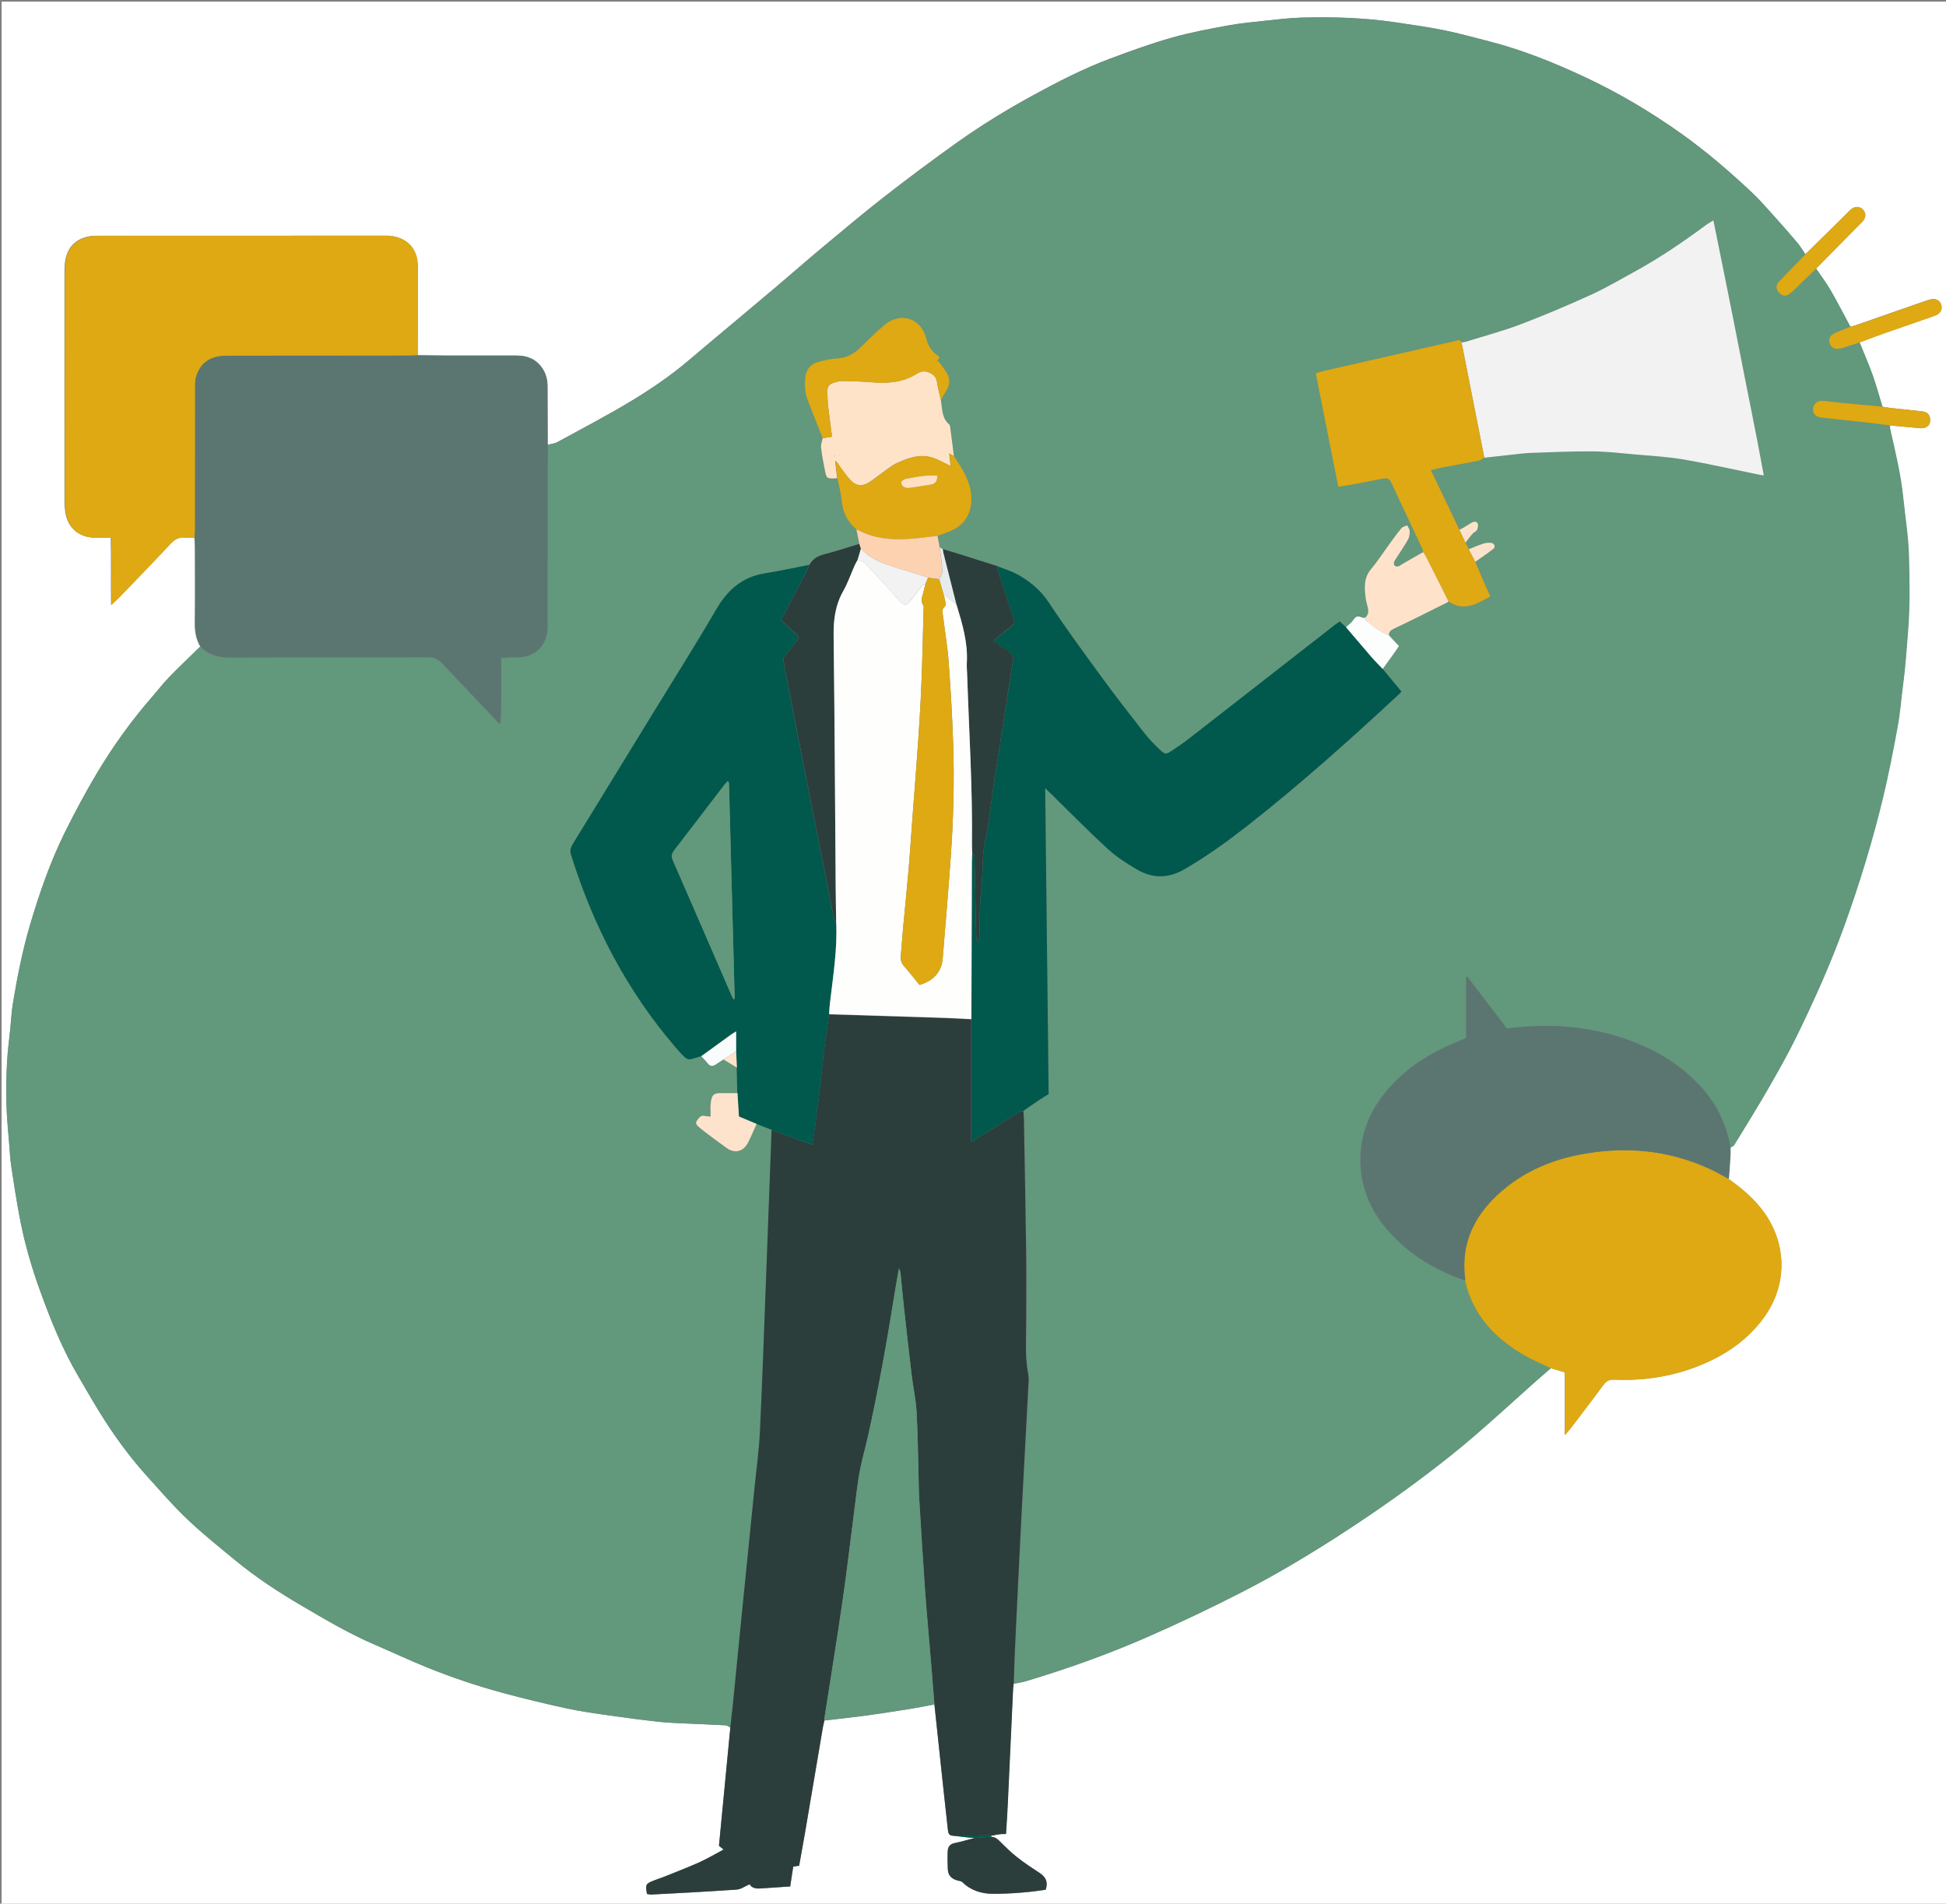 <?xml version="1.0" encoding="utf-8"?>
<!-- Generator: Adobe Illustrator 23.0.5, SVG Export Plug-In . SVG Version: 6.00 Build 0)  -->
<svg version="1.1" id="Layer_1" xmlns="http://www.w3.org/2000/svg" xmlns:xlink="http://www.w3.org/1999/xlink" x="0px" y="0px"
	 viewBox="0 0 2432 2379" style="enable-background:new 0 0 2432 2379;" xml:space="preserve">
<rect x="0" y="0" width="2432" height="2379" fill="#808080" stroke="none"/>
<style type="text/css">
	.st0{fill:#FFFFFF;}
	.st1{fill:#62987C;}
	.st2{fill:#2B3E3B;}
	.st3{fill:#00594C;}
	.st4{fill:#F2F2F2;}
	.st5{fill:#DEA912;}
	.st6{fill:#FFE3C9;}
	.st7{fill:#FEE3CA;}
	.st8{fill:#FCD2B1;}
	.st9{fill:#FDE3CB;}
	.st10{fill:#FCFDFD;}
	.st11{fill:#F8FCFD;}
	.st12{fill:#E8EBEB;}
	.st13{fill:#FEFEFD;}
	.st14{fill:#FFBF57;}
	.st15{fill:#FFE1C2;}
	.st16{fill:#5B7671;}
</style>
<g>
	<g>
		<g>
			<path class="st0" d="M2,2382C2,1588.7,2,795.3,2,2c810.7,0,1621.3,0,2432,0c0,793.3,0,1586.7,0,2380
				C1623.3,2382,812.7,2382,2,2382z M1251.3,2292.1c1.6,0,3.3,0,5.7,0c0.7-12.5,1.6-24.7,2.2-36.8c2.3-48.4,4.5-96.7,6.7-145.1
				c0-2,0.4-3.9,0.7-5.9c4.8-1,9.8-1.6,14.5-3c51.2-15.3,101.6-33.3,150.6-54.6c40.8-17.8,81.1-37,120.7-57.3
				c38.4-19.6,75.6-41.7,112-64.9c41.7-26.6,82.4-54.7,121.7-84.7c18.4-14.1,36.6-28.5,54.2-43.6c25.4-21.9,50.1-44.5,75.1-66.8
				c7.5-6.6,15-13.1,22.5-19.6c5.7,1.7,11.3,3.3,17.7,5.2c0,25.6,0,50.7,0,78.3c3.6-4.3,5.8-6.6,7.7-9.1
				c13.5-17.8,27.1-35.4,40.3-53.4c3.8-5.1,7.8-7,14.2-6.7c37,1.6,72.9-4.1,107.3-18.1c31.1-12.7,58.1-31,78.3-58.3
				c31.7-42.6,30.1-97.1-3.4-138.5c-11.4-14.2-25.2-25.5-39.9-35.9c0.7-9.4,1.5-18.9,2.1-28.3c0.2-3.6,0.1-7.2,0.1-10.8
				c1.6-1.1,3.8-1.8,4.7-3.3c14.1-22.9,28.3-45.8,41.7-69.1c12.6-21.9,25.1-43.9,36.2-66.6c21.9-44.8,42.3-90.2,59.3-137.2
				c19.1-52.9,35.5-106.5,48.7-161c7.2-29.6,12.9-59.6,18.4-89.5c3.1-16.9,4.3-34.2,6.6-51.2c3.1-23,4.6-46.1,6.4-69.2
				c2.4-30.6,1.7-61.2,1-91.7c-0.6-24.3-4.6-48.7-7.1-73c-2.9-29.1-9.7-57.4-16.3-85.8c-0.4-1.6-0.2-3.3-0.3-5
				c12.5,1.2,25.1,2.3,37.7,3.5c9.1,0.8,14.5-4.8,12.6-13.2c-1.2-5.5-5.4-7.4-10.3-7.9c-12.9-1.4-25.8-2.7-38.7-4.1
				c-3.6-0.4-7.2-1.2-10.8-1.8c-4.1-13.3-7.7-26.7-12.3-39.7c-4.9-13.7-10.8-27-16.2-40.5c10.8-4,21.7-8.1,32.6-12
				c19.4-6.8,38.8-13.4,58.2-20.2c2.2-0.7,4.4-1.5,6.4-2.6c4.6-2.7,6.5-7.3,5.2-11.8c-1.4-5.2-5.6-8.2-11.3-7.5
				c-3.2,0.4-6.4,1.5-9.5,2.6c-28.4,9.9-56.9,19.9-85.4,29.8c-2.5,0.9-5.1,1.5-7.6,2.2c-8.2-15.1-16-30.5-24.6-45.4
				c-5.4-9.4-12.1-18.2-18.2-27.2c17.8-17.9,35.5-35.9,53.2-53.9c2.1-2.1,4.4-4.1,6.2-6.5c3.4-4.6,2.9-9.8-0.8-13.6
				c-3.8-3.8-8.9-4.3-13.6-1c-2.4,1.7-4.4,4-6.5,6.1c-17.3,17-34.5,34-51.8,51c-3.4-4.9-6.3-10.1-10.1-14.6
				c-9.9-11.7-20-23.2-30.2-34.5c-8.7-9.6-17.2-19.5-26.6-28.3c-27.6-25.9-56.2-50.6-87.1-72.7c-38.6-27.6-79.1-51.7-122-71.7
				c-38.6-18-78-33.9-119.4-44.5c-19-4.8-37.8-10.1-57-14c-20.1-4-40.4-6.8-60.7-9.8c-38.6-5.7-77.4-6.8-116.3-5.8
				c-14.8,0.4-29.7,2.2-44.5,3.8c-16.1,1.7-32.3,3.2-48.2,6.1c-23.5,4.3-47,8.7-69.9,15.2c-26.1,7.5-51.8,16.7-77.3,26.3
				c-33.7,12.7-65.6,29.1-97.2,46.4c-32.1,17.6-63.3,36.7-93.1,57.9c-31.1,22.1-61.7,45-91.8,68.4c-26.4,20.6-52,42.3-77.8,63.7
				c-18.6,15.5-36.8,31.6-55.3,47.2c-20,17-40.1,33.7-60.2,50.6c-16.8,14.1-33.6,28.1-50.3,42.3c-22.5,19.2-47,35.9-72.3,51.2
				c-30.2,18.2-61.5,34.5-92.4,51.4c-3.6,1.9-8.1,2.2-12.2,3.3c-0.1-24.2-0.2-48.4-0.2-72.7c0-8.6-2-16.5-6.9-23.5
				c-7.7-11.1-18.7-15.3-31.8-15.3c-29.2,0-58.5,0.1-87.7,0c-11.9,0-23.9-0.3-35.8-0.4c0.1-37,0.2-74,0.1-111
				c-0.1-22-13.3-36.3-35.2-38.3c-2-0.2-4-0.1-6-0.1c-119.6,0-239.3,0-358.9,0.1c-4.6,0-9.4,0.3-13.8,1.5
				c-13.8,3.6-22.5,12.6-25.8,26.4c-1.2,4.9-1.6,9.9-1.6,14.9c-0.1,97-0.1,194,0,291c0,4.3,0.5,8.6,1.2,12.9
				c3.1,18.3,16.7,30,35.3,30.5c6.6,0.2,13.3,0,21.3,0c0.6,27.8,0,54.8,0.4,84.2c4.3-4.1,6.8-6.2,9-8.5c21.7-22.6,43.5-45,64.9-67.9
				c5.5-5.9,11.1-8.8,19.1-7.8c3.6,0.4,7.3,0,11,0c0.3,3.6,0.7,7.3,0.7,10.9c0,32,0.3,63.9-0.1,95.8c-0.1,10.6,1.4,20.5,6.9,29.6
				c-13,12.8-26.4,25.4-39.1,38.5c-7.4,7.6-13.8,16.1-20.8,24.1c-26.1,29.9-49.1,62-69.4,96c-14.3,24-27.5,48.7-39.9,73.7
				c-18.3,37.1-31.8,76-43.5,115.6c-9.4,31.8-15.7,64.3-21.2,97c-2.3,14.1-2.7,28.4-4.5,42.5c-3.7,28.7-4.5,57.6-3.7,86.5
				c0.5,17.2,2.4,34.3,3.7,51.5c0.6,7.9,1,15.9,2.2,23.7c3.4,22.3,6.7,44.5,11,66.6c5.9,30.7,14.6,60.7,25.3,90
				c13.2,36.5,27.8,72.6,47.6,106.3c11.1,18.9,21.9,38,33.8,56.4c15.6,23.9,32.6,46.9,51.8,68.1c16.5,18.3,32.6,37,50.4,53.9
				c19.2,18.3,40,34.9,60.5,51.8c26.2,21.6,54.6,40,83.9,57.2c29.5,17.3,59,34.7,90.6,48.2c21.7,9.3,43,19.4,64.9,28.2
				c31.1,12.6,62.9,23.3,95.3,32c26.2,7.1,52.6,13.5,79.2,19.2c18.1,3.9,36.5,6.4,54.8,9c19.9,2.9,39.9,5.5,60,7.7
				c11.9,1.3,23.9,1.6,35.8,2.2c16,0.8,31.9,1.3,47.8,2.2c2.1,0.1,4,1.8,6,2.8c-4.7,49-9.4,98.1-14.2,147.8c1.3,1.1,3,2.4,5.8,4.7
				c-10.8,5.7-20.8,11.7-31.4,16.4c-14.5,6.5-29.5,12.2-44.3,18.1c-3.7,1.5-7.6,2.6-11.3,4.1c-10.5,4.2-10.8,4.8-8.8,16.9
				c1.7,0.3,3.6,0.8,5.5,0.7c35.6-1.9,71.2-3.7,106.8-6.2c5.2-0.4,10.1-4.1,16-6.6c4,6.5,11.1,5.3,18,4.9
				c10.6-0.7,21.2-1.4,32.7-2.2c1.3-8.2,2.5-16.2,3.8-24.8c2.2-0.3,4.4-0.6,7.4-1.1c2.3-13.1,4.8-26.4,7.1-39.8
				c7.6-44.6,15.1-89.3,22.7-133.9c0.5-2.6,1.2-5.2,1.8-7.8c16.5-1.9,32.9-3.6,49.3-5.8c18.7-2.5,37.3-5.4,55.9-8.4
				c10.8-1.7,21.5-3.9,32.2-5.9c2.8,26.1,5.5,52.1,8.3,78.2c2.7,25.7,5.5,51.5,8.4,77.2c0.4,3.9,0.6,8.3,6.2,8.6
				c4.8,0.6,9.7,1.3,14.5,1.8c4.3,0.5,8.5,0.8,12.7,1.2c-8.4,2.1-16.7,4.6-25.1,6.4c-5.7,1.2-8,4.8-8.3,9.7
				c-0.3,7.6-0.2,15.3,0.1,22.9c0.2,8.2,5.3,12.4,12.8,14.2c1.9,0.4,4.1,0.7,5.3,1.9c10.9,10.6,24.1,14.6,39,14.6
				c21.9,0,43.7-1.8,65.2-5.1c3.2-9.5,0.2-15.9-7.5-20.9c-9.5-6.2-18.9-12.4-27.8-19.4c-7.6-5.9-14.5-12.7-21.3-19.5
				c-3.5-3.5-6.8-6.3-11.9-6.4c0.6-0.3,0.7-0.7,0.4-1.3C1243.1,2293.4,1247.4,2292.6,1251.3,2292.1z"/>
			<path class="st1" d="M287.7,821.7c82.3-0.3,164.6,0,246.9-0.3c7.7-0.1,13,2.3,18.2,7.8c21.3,22.9,43,45.5,64.6,68.2
				c2.3,2.5,4.3,5.2,7.6,7.3c1.7-13.8,1.3-27.2,1.4-40.5c0-13.6,0-27.2,0-42c4.1-0.2,7.6-0.5,11.1-0.6c2.7-0.1,5.3,0,8,0
				c23.8-0.2,38.7-14.8,38.8-38.7c0.2-63,0.1-126,0.1-189c0-12.7,0.1-25.3,0.2-38c4.1-1,8.6-1.3,12.2-3.3
				c31-16.8,62.3-33.2,92.4-51.4c25.2-15.3,49.7-32,72.3-51.2c16.7-14.2,33.5-28.2,50.3-42.3c20.1-16.9,40.2-33.7,60.2-50.6
				c18.5-15.7,36.7-31.7,55.3-47.2c25.7-21.5,51.4-43.1,77.8-63.7c30.1-23.4,60.7-46.3,91.8-68.4c29.8-21.2,61-40.3,93.1-57.9
				c31.6-17.3,63.5-33.7,97.2-46.4c25.5-9.6,51.1-18.8,77.3-26.3c22.9-6.5,46.5-10.9,69.9-15.2c15.9-3,32.1-4.5,48.2-6.2
				c14.8-1.6,29.6-3.4,44.5-3.8c38.9-1,77.7,0.1,116.3,5.8c20.3,3.1,40.6,5.8,60.7,9.9c19.2,3.9,38,9.2,57,14
				c41.4,10.6,80.8,26.5,119.4,44.5c42.9,20.1,83.4,44.2,122,71.7c30.9,22.1,59.5,46.8,87.1,72.7c9.4,8.8,17.9,18.7,26.6,28.3
				c10.3,11.4,20.3,22.8,30.2,34.5c3.8,4.5,6.8,9.7,10.1,14.6c-9.7,9.9-19.4,19.9-29.1,29.9c-1.9,1.9-3.8,3.7-5.3,5.9
				c-2.9,4.3-1.6,8.5,1.4,11.9s7.1,5.1,11.6,2.6c2.6-1.5,4.9-3.5,7-5.5c9.3-8.9,18.5-18,27.8-27c6.1,9.1,12.8,17.8,18.2,27.2
				c8.6,14.9,16.4,30.2,24.6,45.4c-5.8,2.3-11.7,4.5-17.5,6.9c-7.7,3.1-10.2,7.4-8.3,13.5c2.1,6.5,7.3,8.6,15.5,6.1
				c7.3-2.2,14.5-4.6,21.8-6.9c5.4,13.5,11.3,26.8,16.2,40.5c4.7,13.1,8.2,26.5,12.3,39.7c-18.2-1.7-36.4-3.4-54.6-5.1
				c-6.6-0.6-13.2-1.7-19.8-2.2c-6.5-0.5-11.4,3.6-12,9.4c-0.7,6.2,2.7,10.7,9.7,11.5c18.8,2.2,37.7,4,56.5,6.1
				c9.9,1.1,19.7,2.5,29.6,3.7c0.1,1.7-0.1,3.4,0.3,5c6.5,28.4,13.4,56.7,16.3,85.8c2.5,24.3,6.5,48.6,7.1,73
				c0.8,30.5,1.4,61.1-1,91.7c-1.9,23.1-3.3,46.2-6.4,69.2c-2.3,17.1-3.5,34.3-6.6,51.2c-5.5,30-11.3,59.9-18.4,89.5
				c-13.2,54.6-29.6,108.2-48.7,161c-17,47-37.4,92.4-59.3,137.2c-11.1,22.7-23.6,44.7-36.2,66.6c-13.4,23.3-27.7,46.1-41.7,69.1
				c-0.9,1.5-3.1,2.2-4.7,3.3c-5-27.8-16.2-52.6-35.1-73.8c-16.1-18.1-34.8-32.8-56.1-44.4c-33.5-18.3-69.4-28.2-107.2-32.3
				c-27-2.8-53.8-1.9-81.1,1.7c-16.4-21.5-32.8-43.1-49.3-64.6c-0.6,0.2-1.1,0.4-1.7,0.6c0,25.1,0,50.2,0,75.8
				c-8.7,3.7-16.9,7.1-25,10.8c-30.3,14-56.9,32.9-77.8,59.4c-39.9,50.5-39.3,116.7,1.7,166.4c26.2,31.7,59.8,52.4,98.2,66
				c0.6,0.2,1.3,0.1,2,0.2c9.9,43.5,37.7,72.7,75.2,94c10.3,5.9,21.4,10.4,32.1,15.6c-7.5,6.5-15.1,13-22.5,19.6
				c-25,22.3-49.7,45-75.1,66.8c-17.5,15.1-35.8,29.5-54.2,43.6c-39.3,30-80,58.1-121.7,84.7c-36.4,23.2-73.6,45.2-112,64.9
				c-39.6,20.3-79.9,39.5-120.7,57.3c-49,21.4-99.3,39.3-150.6,54.6c-4.7,1.4-9.7,2-14.5,3c0.5-13.7,0.7-27.3,1.4-40.9
				c2.6-54.8,5.2-109.7,8-164.5c2.8-55.8,6-111.7,8.9-167.5c0.2-4.6,0.7-9.4-0.2-13.9c-4.4-22.5-2.4-45.1-2.5-67.7
				c-0.1-28.2,0.3-56.5-0.1-84.8c-0.7-55.2-1.8-110.5-2.8-165.7c-0.1-3.6-0.5-7.2-0.7-10.9c6.5-4.5,13-9.1,19.6-13.5
				c3.6-2.4,7.3-4.6,11.8-7.4c-1.4-126.5-2.8-253.3-4.3-382.2c4,3.8,6.5,6.2,9,8.6c23.1,22.6,45.7,45.7,69.5,67.5
				c10.7,9.8,23.2,17.8,35.8,25.2c19.5,11.5,39.4,11.7,59.6,0c27.7-16,53.6-34.7,78.8-54.4c65.9-51.5,128.2-107.3,189.5-164.2
				c1-0.9,1.8-2,3.1-3.4c-7.9-9.5-15.6-18.9-23.4-28.3c4.4-6.1,8.9-12.2,13.3-18.4c2.4-3.5,4.8-7,7-10.2c-4.7-5-8.6-9.2-12.6-13.4
				c-0.2-4.6,2.2-6.5,6.4-8.5c22.6-10.8,45-22.1,67.4-33.2c0.3-0.1,0.4-0.5,0.6-0.8c18.8,13.5,34.9,3.6,52.3-6c-2.7-6.2-5.4-12-8-18
				c-3.7-8.4-7.3-16.9-10.9-25.4c7.6-5.4,15.5-10.6,22.9-16.4c2.8-2.2,0.9-6.9-3-7.3c-3.4-0.4-7.2,0.1-10.5,1.2
				c-5.9,1.9-11.6,4.5-17.4,6.8c-1.4-2.8-2.8-5.5-4.2-8.3c3-3.8,5.8-7.7,9-11.3c1.4-1.7,4.3-2.5,5.2-4.3c1.2-2.4,2-5.8,1.1-8
				c-1.3-3.3-4.7-3-7.6-1.3c-3.1,1.8-6.1,3.8-9.2,5.6c-2,1.1-4,2.1-6,3.1c-11.7-24.4-23.4-48.9-35.6-74.4c5.7-1.4,10-2.6,14.4-3.4
				c14.9-2.9,29.9-5.4,44.8-8.4c2.6-0.5,4.9-2.6,7.3-3.9c10.8-1.2,21.7-2.5,32.5-3.6c8.6-0.9,17.1-2.1,25.7-2.4
				c25.6-0.9,51.1-2.1,76.7-1.9c17.9,0.2,35.7,2.2,53.5,3.8c20.5,1.9,41,3,61.2,6.4c30.3,5.1,60.3,12,90.4,18.2
				c2.5,0.5,5,0.9,9.3,1.7c-9.8-54.3-20.9-106.9-31.1-159.6c-10.2-52.6-21-105-31.9-159.2c-3.8,2.4-6.8,4.1-9.6,6.1
				c-28.7,21.1-58,41.1-89.2,58.2c-17.8,9.7-35.3,20.1-53.7,28.5c-29,13.2-58.3,25.7-88.1,37c-22.6,8.6-46.1,14.8-69.2,22
				c-1.6,0.5-3.3,0.6-4.9,0.8c-2.1-4.8-5.8-2.1-8.6-1.5c-14.6,3.1-29.2,6.6-43.8,9.9c-40.8,9.3-81.7,18.6-122.5,27.9
				c-2.2,0.5-4.4,1.5-7.2,2.5c9.4,47.1,18.6,93.9,28.1,141.6c7.4-1.2,13.9-2.1,20.3-3.3c11.8-2.2,23.6-4.5,35.3-6.8
				c4.6-0.9,8.1-0.6,10.5,4.6c12.9,27.8,26.1,55.5,39.1,83.2c0.6,1.2,0.6,2.6,0.9,3.9c-8.6,4.9-17.2,9.7-25.7,14.7
				c-3.1,1.8-5.8,4.7-9.9,2.3c-2.5-4,0.2-6.8,2.2-9.8c4.8-7.5,9.9-14.8,14.3-22.6c1.7-3,2.3-6.9,2.3-10.4c0-2.6-2-5.1-3.1-7.7
				c-2.5,1.2-5.8,1.8-7.4,3.7c-5.7,6.9-10.8,14.2-16.1,21.4c-7.2,9.9-13.9,20.2-21.7,29.6c-9.1,11-8.4,23.2-6.8,35.8
				c0.6,4.3,1.9,8.4,2.8,12.6c1.1,4.9,0.4,9.3-3.7,12.6c-1.3-0.1-2.8,0.2-3.9-0.4c-4.7-2.4-7.8-1.5-10.7,3.2c-2.2,3.5-5.9,6-9,9
				c-2.4-2.2-4.8-4.4-7.9-7.2c-2.2,1.6-4.5,3.1-6.8,4.9c-60.4,47.1-120.7,94.2-181.1,141.2c-6.9,5.3-14,10.2-21.2,15
				c-8,5.5-9,5.6-16.2-1.3c-6.7-6.4-13.3-13.1-19-20.4c-17.9-22.8-35.6-45.6-52.7-69c-22.7-31.2-45.5-62.4-66.9-94.5
				c-10.3-15.6-23.9-26.3-39.6-35c-7.2-3.9-15.2-6.2-22.9-9.3c-16.6-5.3-33.2-10.6-49.8-15.8c-6.5-2-13.2-3.9-19.8-5.9
				c-1.3-0.8-2.6-1.6-3.9-2.4c-0.9-4.8-1.8-9.5-2.7-14.2c5.3-2,10.5-3.8,15.7-5.9c17.2-7.2,26.1-20.9,26.4-39.5
				c0.2-16.7-6.9-30.8-15.4-44.4c-2.1-3.3-4.3-6.7-6.4-10c-1.5-12.1-3-24.1-4.6-36.1c-0.2-1.3-0.6-2.8-1.5-3.6
				c-9.5-8.2-8.3-20-10.3-30.7c2.4-4,4.8-8,7.2-12c5.4-8.9,4-17.1-2-25.1c-2.8-3.8-5.5-7.6-8.3-11.4c-0.7,0.5-1.5,1-2.2,1.5
				c1.2-1.9,2.3-3.8,3.8-6.1c-1.2-1-2.2-2.1-3.5-3c-7.2-5.1-11-12-13.2-20.5c-6.7-25.8-32.3-33.9-52.7-16.5
				c-10.4,8.8-20.3,18.3-29.9,28c-8.4,8.4-17.9,13-30,13.6c-7.6,0.3-15.2,2.3-22.5,4.3c-10.1,2.8-15.5,9.9-16.3,20.4
				c-0.7,9.4-0.2,18.6,3.3,27.5c6.1,15.8,12.4,31.5,18.7,47.3c-0.7,3.8-2.4,7.7-2,11.4c1.1,9.7,2.9,19.4,4.9,29
				c2.1,10,2.4,9.9,12.3,9.8c0.9,0,1.9-0.1,2.9-0.2c1.8,9,4.4,18,5.2,27.1c1.4,15,7.1,27.4,18.8,36.9c1.2,5.9,2.4,11.8,3.6,17.8
				c-13.6,4.1-27.1,8.6-40.8,12.2c-8.9,2.4-16.8,5.3-21.3,14c-18.6,3.6-37.1,7.7-55.8,10.7c-28.2,4.5-46.6,20.7-60.7,44.9
				c-25.3,43.4-52.1,85.9-78.4,128.7c-33.4,54.5-66.8,108.9-100.2,163.4c-2.8,4.5-4.9,8.5-3,14.7c27.9,89,70,170.2,131.1,241.2
				c0.4,0.5,0.9,1,1.3,1.5c15.3,17.1,12.3,13.9,30.2,9.1c2.6,2.9,5.5,5.5,7.8,8.6c2.9,3.9,6.2,4.3,10.1,1.8c3.3-2.1,6.5-4.2,9.8-6.4
				c5.7,3.5,11.3,6.9,16.9,10.3c0.2,10.7,0.5,21.3,0.7,31.9c-6.6,0-13.2,0.1-19.9,0c-9.7-0.2-12.4,1.7-13.6,12.8
				c-0.6,5.2-0.1,10.5-0.1,16.5c-3.1-0.3-5-0.2-6.7-0.7c-5.6-1.7-8,2.5-10.4,5.8c-2.7,3.6,0.4,6.3,2.9,8.4c4.6,3.8,9.3,7.4,14.1,11
				c6.6,4.9,13.3,9.8,20,14.7c9.9,7.4,21,4.8,26.8-6.6c3.9-7.7,7.2-15.7,10.8-23.5c6.3,2.5,12.5,4.9,18.8,7.4
				c-2.2,59.9-4.4,119.8-6.7,179.7c-2.5,65.9-4.8,131.8-7.9,197.7c-1.1,22.9-4.3,45.7-6.6,68.6c-3,30.5-6.1,60.9-9.2,91.4
				s-6.2,60.9-9.2,91.4c-2.9,29.8-5.8,59.6-8.8,89.4c-1,9.6-2.1,19.1-3.2,28.7c-2-1-3.9-2.7-6-2.8c-16-0.9-31.9-1.4-47.8-2.2
				c-12-0.5-23.9-0.9-35.8-2.2c-20-2.2-40-4.8-60-7.7c-18.3-2.6-36.7-5.1-54.8-9c-26.5-5.8-53-12.2-79.2-19.2
				c-32.4-8.7-64.2-19.4-95.3-32c-21.8-8.8-43.2-18.9-64.9-28.2c-31.5-13.5-61.1-30.9-90.6-48.2c-29.3-17.1-57.7-35.6-83.9-57.2
				c-20.5-16.9-41.3-33.5-60.5-51.8c-17.8-16.9-33.9-35.6-50.4-53.9c-19.2-21.2-36.2-44.1-51.8-68.1c-11.9-18.3-22.7-37.5-33.8-56.4
				c-19.8-33.6-34.3-69.7-47.6-106.3c-10.6-29.3-19.4-59.3-25.3-90c-4.3-22.1-7.6-44.4-11-66.6c-1.2-7.8-1.6-15.8-2.2-23.7
				c-1.4-17.1-3.2-34.3-3.7-51.5c-0.8-28.9,0-57.7,3.7-86.5c1.8-14.2,2.1-28.5,4.5-42.5c5.4-32.7,11.8-65.2,21.2-97
				c11.7-39.6,25.2-78.6,43.5-115.6c12.4-25,25.6-49.7,39.9-73.7c20.3-34,43.3-66.1,69.4-96c7-8,13.4-16.5,20.8-24.1
				c12.7-13.2,26-25.7,39.1-38.5C260.3,818.7,272.8,821.7,287.7,821.7z"/>
			<path class="st2" d="M1015.1,1430.7c1.7-11.7,3.3-22.1,4.7-32.5c2-15.3,3.9-30.7,5.7-46.1c1.6-13.4,2.7-26.9,4.4-40.3
				c1.9-14.7,4.1-29.3,6.1-44c48.4,1.5,96.7,3,145.1,4.6c10.9,0.3,21.8,1,32.7,1.6c0,50.3,0,100.6,0,152.9c8.2-5,14.6-8.7,20.9-12.7
				c12.9-8,25.7-16.3,38.6-24.3c1.6-0.9,3.7-1.1,5.6-1.6c0.3,3.6,0.6,7.2,0.7,10.9c1,55.2,2.1,110.4,2.8,165.7
				c0.4,28.2,0,56.5,0.1,84.8c0,22.6-1.9,45.3,2.5,67.7c0.9,4.4,0.4,9.3,0.2,13.9c-2.9,55.8-6,111.7-8.9,167.5
				c-2.8,54.8-5.4,109.7-8,164.5c-0.6,13.7-0.9,27.3-1.4,40.9c-0.2,2-0.6,3.9-0.7,5.9c-2.3,48.4-4.4,96.7-6.7,145.1
				c-0.5,12.1-1.4,24.3-2.2,36.8c-2.4,0-4.1,0-5.7,0c-5.7,0.6-11.5,1.1-17.3,1.7c-14.5,0.2-29.1,0.3-43.6,0.5
				c-5.6-0.3-5.8-4.7-6.2-8.6c-2.8-25.7-5.6-51.5-8.4-77.2c-2.8-26.1-5.5-52.1-8.3-78.2c-1.5-18.6-3-37.1-4.5-55.7
				c-2.4-28.9-5.1-57.7-7.2-86.6c-2.7-38.2-5-76.4-7.3-114.6c-0.7-11.9-0.7-23.9-1-35.9c-0.7-24.7-0.9-49.3-2.4-73.9
				c-1-15.2-4.3-30.3-6.1-45.5c-3.3-27.4-6.4-54.9-9.4-82.3c-1.6-15.2-3-30.5-4.6-45.7c-0.1-0.9-0.6-1.7-1.9-4.8
				c-2,11.3-3.6,20.5-5.1,29.7c-9.8,61.1-20.5,122-34.1,182.4c-3.1,13.9-7.2,27.7-9.8,41.7c-2.7,14.7-4.3,29.6-6.2,44.4
				c-5.1,39.3-9.6,78.6-15.3,117.8c-7.1,49-15.1,97.9-22.7,146.9c-0.1,0.6,0,1.3,0.1,2c-0.6,2.6-1.4,5.2-1.8,7.8
				c-7.6,44.6-15.1,89.3-22.7,133.9c-2.3,13.3-4.8,26.7-7.1,39.8c-3,0.4-5.1,0.7-7.4,1.1c-1.3,8.5-2.6,16.6-3.8,24.8
				c-11.5,0.8-22.1,1.5-32.7,2.2c-6.9,0.5-14,1.6-18-4.9c-5.9,2.5-10.8,6.2-16,6.6c-35.6,2.5-71.2,4.3-106.8,6.2
				c-1.8,0.1-3.7-0.5-5.5-0.7c-2-12.1-1.7-12.6,8.8-16.9c3.7-1.5,7.6-2.6,11.3-4.1c14.8-6,29.7-11.6,44.3-18.1
				c10.5-4.7,20.5-10.6,31.4-16.4c-2.8-2.3-4.5-3.6-5.8-4.7c4.8-49.7,9.5-98.7,14.2-147.8c1.1-9.6,2.2-19.1,3.2-28.7
				c2.9-29.8,5.8-59.6,8.8-89.4c3.1-30.5,6.1-60.9,9.2-91.4s6.2-60.9,9.2-91.4c2.3-22.9,5.5-45.7,6.6-68.6
				c3.1-65.9,5.4-131.8,7.9-197.7c2.3-59.9,4.5-119.8,6.7-179.7C981,1418.1,997.6,1424.1,1015.1,1430.7z"/>
			<path class="st1" d="M1135.5,2135.8c-18.6,3-37.2,5.9-55.9,8.4c-16.4,2.2-32.9,3.9-49.3,5.8c0-0.7-0.2-1.4-0.1-2
				c7.6-48.9,15.6-97.8,22.7-146.9c5.7-39.2,10.2-78.5,15.3-117.8c1.9-14.8,3.5-29.7,6.2-44.4c2.6-14,6.7-27.8,9.8-41.7
				c13.6-60.4,24.3-121.3,34.1-182.4c1.5-9.2,3.2-18.4,5.1-29.7c1.2,3.1,1.8,3.9,1.9,4.8c1.5,15.2,2.9,30.5,4.6,45.7
				c3.1,27.4,6.1,54.9,9.4,82.3c1.8,15.2,5.2,30.3,6.1,45.5c1.5,24.6,1.7,49.3,2.4,73.9c0.4,11.9,0.3,23.9,1,35.9
				c2.3,38.2,4.6,76.4,7.3,114.6c2.1,28.9,4.8,57.7,7.2,86.6c1.6,18.6,3,37.1,4.5,55.7C1157,2132,1146.3,2134.2,1135.5,2135.8z"/>
			<path class="st2" d="M1238.4,2295.4c5,0.1,8.4,2.9,11.8,6.4c6.8,6.8,13.7,13.6,21.3,19.5c8.9,7,18.3,13.2,27.8,19.4
				c7.7,5.1,10.7,11.4,7.5,20.9c-21.5,3.3-43.3,5-65.2,5.1c-14.9,0-28.1-4-39-14.6c-1.3-1.2-3.5-1.5-5.3-1.9
				c-7.5-1.8-12.5-6-12.8-14.2c-0.3-7.6-0.5-15.3-0.1-22.9c0.3-5,2.7-8.5,8.3-9.7c8.5-1.7,16.8-4.2,25.1-6.4
				C1224.7,2296.5,1231.6,2296,1238.4,2295.4z"/>
			<path class="st3" d="M1205.2,2295.8c-4.8-0.5-9.7-1.2-14.5-1.8c14.5-0.2,29-0.3,43.6-0.5c1.5,0.2,3,0.4,4.5,0.6
				c0.3,0.6,0.2,1-0.4,1.3c-6.9,0.5-13.7,1.1-20.6,1.6C1213.6,2296.6,1209.4,2296.3,1205.2,2295.8z"/>
			<path class="st2" d="M1251.6,2291.8c-4.2,0.8-8.5,1.5-12.8,2.3c-1.5-0.2-3-0.4-4.5-0.6C1240.1,2293,1245.9,2292.4,1251.6,2291.8z
				"/>
			<path class="st3" d="M945.3,1404.6c-7-3-14.1-5.9-22.1-9.3c-0.6-9.5-1.2-19.3-1.8-29.2c-0.2-10.7-0.5-21.3-0.7-31.9
				c-0.3-6.7-0.6-13.5-0.9-20.3c0-7.9,0-15.8,0-24.9c-2.6,1.6-4.4,2.6-6.1,3.8c-12.5,9-25,18.1-37.5,27.2
				c-17.9,4.8-14.9,8.1-30.2-9.1c-0.4-0.5-0.9-1-1.3-1.5c-61.1-70.9-103.3-152.1-131.1-241.2c-1.9-6.1,0.2-10.1,3-14.7
				c33.4-54.4,66.8-108.9,100.2-163.4c26.2-42.8,53.1-85.3,78.4-128.7c14.1-24.2,32.5-40.4,60.7-44.9c18.7-3,37.2-7.1,55.8-10.7
				c-2.6,5.3-5,10.7-7.7,15.9c-7.7,15-15.6,30-23.5,45c-1.2,2.3-2.7,4.5-4.8,8c4.6,4.3,9.2,8.8,14,13.2c1.7,1.6,3.7,2.9,5.4,4.4
				c3.4,3,3.2,5.9,0.2,9.4c-5,5.8-9.5,11.9-14.3,17.8c-2,2.5-2.4,4.7-1.7,8.1c6,29.8,11.5,59.7,17.3,89.5
				c5.7,29.2,11.5,58.3,17.3,87.5c6.9,35,13.9,70,20.8,105c2.5,12.6,4.7,25.3,7.3,37.9c0.4,1.7,1.9,3.1,2.9,4.6
				c1.8,34.6-4,68.6-7.9,102.8c-0.5,4.2-0.6,8.5-0.9,12.8c-2.1,14.7-4.3,29.3-6.1,44c-1.7,13.4-2.8,26.9-4.4,40.3
				c-1.8,15.4-3.7,30.8-5.7,46.1c-1.3,10.4-3,20.8-4.7,32.5c-17.6-6.5-34.2-12.5-50.9-18.6C958.1,1409.5,951.8,1407,945.3,1404.6z
				 M905.6,980.6c-20.9,27.2-41.7,54.5-62.6,81.7c-3.1,4-4.5,7.4-2.2,12.6c25,57,49.6,114.1,74.4,171.2c0.3,0.9,0.9,1.7,1.4,2.5
				c0.4,0,0.8,0,1.1-0.1c0.2-0.1,0.5-0.4,0.5-0.6c-2.3-89.6-4.7-179.1-7.1-268.6c0-0.9-0.7-1.8-1.4-3.3
				C908.1,977.7,906.7,979,905.6,980.6z"/>
			<path class="st3" d="M1214.6,1078.2c0-4,0.2-8,0.4-12c0.9,0.9,2.3,1.6,2.6,2.7c0.5,1.5,0.3,3.2,0.3,4.9
				c0.7,31.9,1.4,63.7,2.1,95.6c0.1,2.5,0.5,5,2.4,7.7c0.5-1.6,1.4-3.1,1.5-4.7c0.8-20.5,0.1-41.3,2.5-61.6
				c2.4-20.4,0.4-40.9,5-61.3c5.1-23.2,7.1-47,10.7-70.5c4.4-29.1,9.1-58.1,13.6-87.1c3.5-22.2,6.8-44.4,10.2-66.6
				c0.7-4.9-1.1-8.2-5.2-10.9c-6.1-4-11.9-8.3-19.1-13.4c7.2-6,13.6-11.6,20.3-16.8c6.6-5.1,6.8-5,4.1-13.1
				c-6-18.3-12.1-36.5-18.1-54.8c-0.9-2.7-3.4-5.4,0-8.1c7.7,3,15.7,5.4,22.9,9.3c15.7,8.6,29.2,19.4,39.6,35
				c21.3,32.2,44.1,63.3,66.9,94.5c17.1,23.3,34.9,46.2,52.7,69c5.7,7.3,12.3,14,19,20.4c7.1,6.8,8.2,6.7,16.2,1.3
				c7.2-4.8,14.4-9.7,21.2-15c60.4-47,120.8-94.1,181.1-141.2c2.3-1.8,4.6-3.4,6.8-4.9c3.1,2.8,5.5,5,7.9,7.2
				c10.5,12.4,21,24.8,31.6,37c4.5,5.2,9.4,10.1,14.2,15.1c7.8,9.4,15.6,18.8,23.4,28.3c-1.3,1.5-2.1,2.5-3.1,3.4
				c-61.3,57-123.6,112.7-189.4,164.4c-25.1,19.6-51,38.3-78.8,54.4c-20.2,11.7-40.1,11.5-59.6,0c-12.5-7.4-25.1-15.4-35.8-25.2
				c-23.8-21.8-46.4-44.9-69.5-67.5c-2.5-2.4-5-4.8-9-8.6c1.4,129,2.9,255.7,4.3,382.2c-4.5,2.8-8.2,5-11.8,7.4
				c-6.6,4.4-13.1,9-19.6,13.5c-1.9,0.5-4,0.6-5.6,1.6c-12.9,8-25.7,16.2-38.6,24.3c-6.3,4-12.7,7.8-20.9,12.7
				c0-52.3,0-102.6,0-152.9C1214.2,1208.6,1214.4,1143.2,1214.6,1078.2z"/>
			<path class="st4" d="M1826.6,428c1.6-0.3,3.3-0.3,4.9-0.8c23.1-7.2,46.6-13.4,69.2-22c29.7-11.3,59.1-23.8,88.1-37
				c18.4-8.4,35.9-18.8,53.7-28.5c31.3-17.1,60.6-37.1,89.2-58.2c2.7-2,5.8-3.7,9.6-6.1c10.9,54.2,21.7,106.6,31.9,159.2
				c10.2,52.7,21.3,105.3,31.1,159.6c-4.4-0.8-6.8-1.2-9.3-1.7c-30.1-6.1-60.1-13-90.4-18.2c-20.2-3.5-40.8-4.6-61.2-6.4
				c-17.8-1.6-35.7-3.7-53.5-3.8c-25.6-0.2-51.1,1-76.7,1.9c-8.6,0.3-17.1,1.5-25.7,2.4c-10.8,1.2-21.7,2.4-32.5,3.6
				C1845.5,524,1836,476,1826.6,428z"/>
			<path class="st5" d="M1847.5,575.8c-14.9,3-29.9,5.6-44.8,8.4c-4.3,0.8-8.6,2-14.4,3.4c12.2,25.6,23.9,50,35.6,74.4
				c2.5,5.3,5,10.7,7.5,16c1.4,2.8,2.8,5.5,4.2,8.3c2.7,5.2,5.3,10.5,8,15.7c3.6,8.4,7.2,16.9,10.9,25.4c2.6,6,5.3,11.9,8,18
				c-17.3,9.6-33.5,19.5-52.3,6c-9.3-18.6-18.6-37.2-28-55.8c-1-2-2.4-3.8-3.6-5.7c-0.3-1.3-0.4-2.7-0.9-3.9
				c-13.1-27.7-26.2-55.4-39.1-83.2c-2.4-5.2-5.9-5.5-10.5-4.6c-11.8,2.3-23.5,4.6-35.3,6.8c-6.4,1.2-12.9,2.1-20.3,3.3
				c-9.5-47.7-18.8-94.5-28.1-141.6c2.9-1,5-2,7.2-2.5c40.8-9.3,81.7-18.6,122.5-27.9c14.6-3.4,29.2-6.8,43.8-9.9
				c2.7-0.6,6.5-3.3,8.6,1.5c9.5,48.1,19,96.1,28.5,144.1C1852.6,573.4,1850.3,575.4,1847.5,575.8z"/>
			<path class="st2" d="M1033.2,691.9c13.7-3.6,27.2-8.1,40.8-12.2c0.6,2,1.3,4.1,2,6.1c-1.4,4.7-2.8,9.4-4.2,14.1
				c-1.3,2.3-2.6,4.5-3.7,6.9c-4.7,10.6-8.5,21.8-14.2,31.9c-9.9,17.4-12.4,35.6-12.1,55.4c1.3,105.3,1.8,210.6,2.6,315.9
				c0.1,14,0.4,28,0.6,42c-1-1.5-2.6-2.9-2.9-4.6c-2.5-12.6-4.8-25.3-7.3-37.9c-6.9-35-13.9-70-20.8-105
				c-5.8-29.2-11.6-58.3-17.3-87.5c-5.8-29.8-11.3-59.7-17.3-89.5c-0.7-3.4-0.3-5.6,1.7-8.1c4.8-5.9,9.3-12.1,14.3-17.8
				c3-3.4,3.2-6.4-0.2-9.4c-1.7-1.6-3.7-2.8-5.4-4.4c-4.8-4.4-9.5-8.9-14-13.2c2.1-3.5,3.6-5.7,4.8-8c7.8-15,15.7-30,23.5-45
				c2.7-5.2,5.1-10.6,7.7-15.9C1016.3,697,1024.2,694.1,1033.2,691.9z"/>
			<path class="st2" d="M1214.7,1055c0.8-70.7-3.7-141.2-6-211.7c-0.1-5-0.7-10-0.4-15c1.4-25.1-5.6-48.7-12.8-72.3
				c-5.4-21.6-10.9-43.3-16.4-64.9c-0.4-1.5-0.5-3.2-0.8-4.8c6.6,1.9,13.2,3.8,19.8,5.9c16.6,5.2,33.2,10.5,49.8,15.8
				c-3.4,2.7-0.9,5.5,0,8.1c6,18.3,12.1,36.5,18.1,54.8c2.7,8.1,2.5,7.9-4.1,13.1c-6.7,5.2-13,10.8-20.3,16.8
				c7.2,5.1,13.1,9.4,19.1,13.4c4.1,2.7,6,6,5.2,10.9c-3.5,22.2-6.8,44.4-10.2,66.6c-4.5,29.1-9.2,58.1-13.6,87.1
				c-3.6,23.5-5.5,47.4-10.7,70.5c-4.6,20.4-2.6,40.9-5,61.3c-2.4,20.3-1.7,41-2.5,61.6c-0.1,1.6-1,3.1-1.5,4.7
				c-1.9-2.7-2.3-5.2-2.4-7.7c-0.8-31.9-1.4-63.7-2.1-95.6c0-1.6,0.2-3.4-0.3-4.9c-0.4-1.1-1.7-1.8-2.6-2.7
				C1214.9,1062.3,1214.7,1058.7,1214.7,1055z"/>
			<path class="st6" d="M1186.2,566.7c0.7,5.7,1.2,10.7,1.8,15.7c-7.9-3.8-14.8-7.8-22.2-10.3c-15.6-5.3-30.4,0-44.3,6.3
				c-8,3.6-14.9,9.8-22.2,14.9c-4.9,3.4-9.5,7.3-14.6,10.3c-7.4,4.3-15,3.5-21-2.7c-5.3-5.5-9.7-11.8-14.2-17.9
				c-1.7-2.3-2.8-5-5.8-7.2c0.9,7.3,1.7,14.6,2.5,21.9c-0.9,0.1-1.9,0.2-2.9,0.2c-10,0.1-10.2,0.2-12.3-9.8c-2-9.6-3.8-19.3-4.9-29
				c-0.4-3.7,1.3-7.6,2-11.4c3.7-0.7,7.5-1.3,11.7-2c-1.7-13.4-3.5-25.4-4.8-37.5c-0.8-6.5-0.9-13.2-1.1-19.8
				c-0.1-4.8,2.4-8.3,7-9.8c3.8-1.2,7.8-2.5,11.6-2.5c12.2,0.2,24.5,0.6,36.7,1.6c19.9,1.6,39.2,0.5,56.6-10.7
				c5.2-3.3,10.1-3.9,15.9-1.2c5.4,2.5,8.4,5.7,9.3,11.7c1.1,7.4,3.1,14.7,4.7,22c2,10.7,0.8,22.5,10.3,30.7
				c0.9,0.8,1.3,2.3,1.5,3.6c1.6,12,3.1,24.1,4.6,36.1C1190.4,569,1188.8,568,1186.2,566.7z M1042.7,569.5c-0.1,0.2-0.1,0.4-0.1,0.7
				c0.3,0,0.6-0.1,0.9-0.1c-0.1-0.2-0.2-0.5-0.3-0.7C1043.1,569.5,1042.8,569.4,1042.7,569.5z"/>
			<path class="st5" d="M1198.6,579.9c8.6,13.6,15.6,27.7,15.4,44.4c-0.2,18.6-9.2,32.3-26.4,39.5c-5.2,2.2-10.5,3.9-15.7,5.9
				c-12.5,1.3-25,3.3-37.6,3.9c-20.7,1-41.2-0.6-60.1-10.5c-1.1-0.6-2.5-0.9-3.7-1.4c-11.7-9.6-17.4-21.9-18.8-36.9
				c-0.8-9.1-3.4-18.1-5.2-27.1c-0.9-7.3-1.7-14.6-2.5-21.9c3,2.1,4.1,4.9,5.8,7.2c4.6,6.1,8.9,12.5,14.2,17.9
				c5.9,6.2,13.5,7,21,2.7c5.1-3,9.7-6.9,14.6-10.3c7.3-5.1,14.2-11.3,22.2-14.9c14-6.3,28.7-11.5,44.3-6.3
				c7.4,2.5,14.2,6.5,22.2,10.3c-0.6-5-1.1-10-1.8-15.7c2.3,1.3,3.9,2.2,5.6,3.2C1194.2,573.3,1196.3,576.6,1198.6,579.9z
				 M1156.8,594.5c-8.1,0.9-16.2,2.2-24.3,3.8c-2.2,0.4-5.4,2-5.9,3.8c-1.1,3.7,1.8,6.1,5.1,7.3c1.5,0.6,3.3,0.5,4.9,0.3
				c8.8-1.2,17.6-2.5,26.3-4c5.5-0.9,8.9-3.9,8.3-11.3C1165.9,594.4,1161.3,593.9,1156.8,594.5z"/>
			<path class="st5" d="M1009.5,500.3c-3.5-8.8-4-18.1-3.3-27.5c0.9-10.5,6.2-17.6,16.3-20.4c7.4-2,14.9-3.9,22.5-4.3
				c12-0.6,21.6-5.2,30-13.6c9.7-9.6,19.5-19.1,29.9-28c20.4-17.3,46-9.3,52.7,16.5c2.2,8.5,6,15.5,13.2,20.5c1.3,0.9,2.4,2,3.5,3
				c-1.5,2.4-2.6,4.2-3.8,6.1c0.7-0.5,1.5-1,2.2-1.5c2.7,3.8,5.5,7.6,8.3,11.4c5.9,8,7.4,16.2,2,25.1c-2.4,4-4.8,8-7.2,12
				c-1.6-7.3-3.6-14.6-4.7-22c-0.9-6-4-9.2-9.3-11.7c-5.8-2.7-10.7-2.1-15.9,1.2c-17.4,11.1-36.7,12.3-56.6,10.7
				c-12.2-1-24.5-1.4-36.7-1.6c-3.9-0.1-7.8,1.3-11.6,2.5c-4.6,1.5-7.1,5-7,9.8c0.2,6.6,0.4,13.2,1.1,19.8c1.3,12.1,3,24.2,4.8,37.5
				c-4.2,0.7-7.9,1.4-11.7,2C1022,532,1015.6,516.3,1009.5,500.3z"/>
			<path class="st7" d="M1809.6,752.4c-22.4,11.2-44.8,22.5-67.4,33.2c-4.2,2-6.6,3.9-6.4,8.5c-11.4-3.9-20.1-11.8-29.2-19.1
				c-0.6-0.5-0.5-1.9-0.8-2.8c4.1-3.4,4.8-7.7,3.7-12.6c-1-4.2-2.3-8.4-2.8-12.6c-1.6-12.6-2.4-24.9,6.8-35.8
				c7.8-9.3,14.5-19.7,21.7-29.6c5.3-7.2,10.4-14.5,16.1-21.4c1.6-1.9,4.9-2.5,7.4-3.7c1.1,2.6,3.1,5.1,3.1,7.7
				c0.1,3.5-0.6,7.4-2.3,10.4c-4.4,7.7-9.5,15.1-14.3,22.6c-1.9,3-4.7,5.8-2.2,9.8c4.1,2.5,6.8-0.5,9.9-2.3
				c8.5-5,17.1-9.8,25.7-14.7c1.2,1.9,2.6,3.7,3.6,5.7c9.4,18.5,18.7,37.2,28,55.8C1810,751.8,1809.9,752.2,1809.6,752.4z"/>
			<path class="st8" d="M1174.3,683.8c1.1,9.8,2.8,19.6,3.3,29.5c0.2,3.4-2.5,7.1-3.9,10.6c-4.6-0.7-9.2-1.3-13.8-2
				c-6.2-2-12.3-4.1-18.5-6c-11.6-3.7-23.5-6.7-34.8-11c-11.4-4.4-22.3-9.9-30.7-19.3c-0.6-2-1.3-4.1-2-6.1
				c-1.2-5.9-2.4-11.9-3.6-17.8c1.2,0.5,2.5,0.8,3.7,1.4c18.9,9.9,39.4,11.6,60.1,10.5c12.6-0.6,25.1-2.6,37.6-3.9
				C1172.6,674.4,1173.5,679.1,1174.3,683.8z"/>
			<path class="st9" d="M934.8,1428c-5.7,11.4-16.8,13.9-26.8,6.6c-6.7-4.9-13.4-9.7-20-14.7c-4.8-3.6-9.6-7.1-14.1-11
				c-2.5-2.1-5.6-4.8-2.9-8.4c2.5-3.3,4.8-7.5,10.4-5.8c1.7,0.5,3.6,0.4,6.7,0.7c0-6-0.5-11.3,0.1-16.5c1.2-11,3.9-13,13.6-12.8
				c6.6,0.1,13.2,0,19.9,0c0.6,9.9,1.2,19.7,1.8,29.2c8,3.4,15.1,6.4,22.1,9.3C942,1412.4,938.7,1420.4,934.8,1428z"/>
			<path class="st10" d="M1748.3,807.4c-2.2,3.3-4.5,6.8-7,10.2c-4.4,6.1-8.8,12.3-13.3,18.4c-4.7-5-9.7-9.9-14.2-15.1
				c-10.6-12.3-21.1-24.7-31.6-37c3-3,6.8-5.5,9-9c3-4.7,6-5.6,10.7-3.2c1.1,0.5,2.6,0.3,3.9,0.4c0.3,1,0.2,2.3,0.8,2.8
				c9.1,7.3,17.9,15.2,29.2,19.1C1739.7,798.2,1743.7,802.4,1748.3,807.4z"/>
			<path class="st11" d="M904.1,1324c-3.3,2.1-6.5,4.3-9.8,6.4c-3.9,2.6-7.2,2.1-10.1-1.8c-2.3-3.1-5.2-5.8-7.8-8.6
				c12.5-9.1,25-18.1,37.5-27.2c1.7-1.2,3.5-2.2,6.1-3.8c0,9.1,0,17,0,24.9C914.7,1317.2,909.4,1320.6,904.1,1324z"/>
			<path class="st12" d="M1178.2,686.4c0.3,1.6,0.4,3.2,0.8,4.8c5.4,21.6,10.9,43.3,16.4,64.9c-3.6-2.9-7-5.7-10.6-8.5
				c-1.7-1.3-3.5-2.5-5.3-3.7c-1.9-6.7-3.8-13.3-5.7-19.9c1.4-3.5,4.1-7.1,3.9-10.6c-0.4-9.9-2.1-19.7-3.3-29.5
				C1175.7,684.7,1177,685.5,1178.2,686.4z"/>
			<path class="st9" d="M1853.1,679.6c3.3-1.1,7.1-1.6,10.5-1.2c3.9,0.5,5.8,5.1,3,7.3c-7.4,5.8-15.2,11-22.9,16.4
				c-2.7-5.2-5.3-10.5-8-15.7C1841.5,684.1,1847.2,681.5,1853.1,679.6z"/>
			<path class="st9" d="M1830,658.8c3.1-1.8,6.1-3.8,9.2-5.6c2.8-1.6,6.3-2,7.6,1.3c0.9,2.2,0,5.7-1.1,8c-0.9,1.9-3.7,2.6-5.2,4.3
				c-3.2,3.6-6,7.5-9,11.3c-2.5-5.3-5-10.7-7.5-16C1826,661.1,1828.1,660.1,1830,658.8z"/>
			<path class="st9" d="M921,1334.3c-5.6-3.5-11.3-6.9-16.9-10.3c5.3-3.4,10.6-6.7,15.9-10.1C920.4,1320.7,920.7,1327.4,921,1334.3z
				"/>
			<path class="st13" d="M1208.3,828c-0.3,5,0.2,10,0.4,15c2.3,70.6,6.8,141.1,6,211.7c-0.1,3.7,0.2,7.3,0.3,11c-0.1,4-0.4,8-0.4,12
				c-0.2,65.3-0.4,130.6-0.6,195.9c-10.9-0.5-21.8-1.2-32.7-1.6c-48.4-1.6-96.7-3.1-145.1-4.6c0.3-4.2,0.4-8.5,0.9-12.8
				c3.9-34.2,9.7-68.2,7.9-102.8c-0.2-14-0.5-28-0.6-42c-0.8-105.3-1.3-210.6-2.6-315.9c-0.2-19.8,2.2-38,12.1-55.4
				c5.7-10.1,9.5-21.3,14.2-31.9c1.1-2.4,2.5-4.6,3.7-6.9c2.7,1,6.1,1.3,8,3.1c6.6,6.5,12.7,13.5,19,20.3c2.5,2.7,5.1,5.3,7.5,8
				c5.4,5.9,10.7,11.8,15.9,17.8c7.6,8.9,10.7,8.8,17.5-0.5c4-5.3,7.9-10.7,12.1-15.8c1.1-1.4,3.2-1.9,4.8-2.9
				c-0.8,3.2-1.6,6.5-2.4,9.7c-1.4,5.7-4.3,11.3-0.3,17.2c1,1.4,0.4,3.9,0.3,5.9c-0.8,30-1.4,60-2.6,89.9
				c-0.9,23.6-2.3,47.2-3.9,70.8c-2.2,32.5-4.9,65-7.3,97.5c-1.6,21.2-2.9,42.5-4.7,63.7c-2.2,25.6-4.8,51-7.2,76.5
				c-1,11.2-1.6,22.5-2.8,33.8c-0.5,5,0.9,8.9,4.2,12.7c6.7,7.7,13,15.8,19.2,23.4c17.5-4.9,27.7-16.6,29-32.7
				c3.5-42.4,7.1-84.9,10.1-127.3c3.3-46.1,4.5-92.4,3.1-138.7c-1-34.9-3.2-69.8-5.7-104.6c-1.4-19.2-4.7-38.3-7-57.4
				c-0.5-4.1-2.3-8.5,2.1-12c1.1-0.9,1-3.7,0.8-5.5c-0.4-3-1.2-5.9-1.9-8.8c1.7,1.2,3.6,2.4,5.3,3.7c3.6,2.8,7.1,5.7,10.6,8.5
				C1202.7,779.6,1209.7,803.2,1208.3,828z"/>
			<path class="st1" d="M911,979.2c2.4,89.6,4.8,179.1,7.1,268.6c0,0.2-0.3,0.5-0.5,0.6c-0.3,0.1-0.7,0.1-1.1,0.1
				c-0.4-0.8-1-1.6-1.4-2.5c-24.8-57.1-49.5-114.2-74.4-171.2c-2.2-5.2-0.9-8.6,2.2-12.6c21-27.2,41.7-54.5,62.6-81.7
				c1.2-1.5,2.6-2.8,4.2-4.5C910.3,977.5,911.1,978.4,911,979.2z"/>
			<path class="st4" d="M1075.9,685.6c8.4,9.4,19.3,15,30.7,19.3c11.3,4.3,23.2,7.3,34.8,11c6.2,1.9,12.3,4,18.5,6
				c-1.1,2.6-2.2,5.2-3.4,7.9c-1.6,0.9-3.7,1.5-4.8,2.9c-4.2,5.1-8.2,10.5-12.1,15.8c-6.8,9.3-9.9,9.4-17.5,0.5
				c-5.2-6-10.6-11.9-15.9-17.8c-2.4-2.7-5-5.3-7.5-8c-6.3-6.8-12.4-13.8-19-20.3c-1.9-1.8-5.3-2.1-8-3.1
				C1073.1,695.1,1074.6,690.4,1075.9,685.6z"/>
			<path class="st14" d="M1043.5,570.1c-0.3,0-0.6,0.1-0.9,0.1c0-0.2,0-0.5,0.1-0.7c0-0.1,0.3-0.1,0.5-0.1
				C1043.3,569.7,1043.4,569.9,1043.5,570.1z"/>
			<path class="st15" d="M1162.9,605.7c-8.7,1.5-17.5,2.7-26.3,4c-1.6,0.2-3.4,0.2-4.9-0.3c-3.3-1.2-6.2-3.6-5.1-7.3
				c0.5-1.7,3.7-3.4,5.9-3.8c8-1.6,16.1-2.9,24.3-3.8c4.5-0.5,9.1-0.1,14.4-0.1C1171.8,601.8,1168.4,604.8,1162.9,605.7z"/>
			<path class="st5" d="M1173.9,724.1c1.9,6.7,3.8,13.3,5.7,19.9c0.7,3,1.6,5.8,1.9,8.8c0.2,1.8,0.3,4.6-0.8,5.5
				c-4.4,3.5-2.6,7.9-2.1,12c2.3,19.1,5.6,38.2,7,57.4c2.5,34.8,4.6,69.7,5.7,104.6c1.4,46.2,0.2,92.5-3.1,138.7
				c-3,42.5-6.6,84.9-10.1,127.3c-1.3,16.1-11.6,27.8-29,32.7c-6.1-7.6-12.5-15.7-19.2-23.4c-3.3-3.8-4.7-7.7-4.2-12.7
				c1.1-11.2,1.8-22.5,2.8-33.8c2.3-25.5,5-51,7.2-76.5c1.8-21.2,3.1-42.5,4.7-63.7c2.5-32.5,5.1-65,7.3-97.5
				c1.6-23.6,3-47.2,3.9-70.8c1.2-30,1.8-59.9,2.6-89.9c0-2,0.6-4.5-0.3-5.9c-4-6-1.1-11.5,0.3-17.2c0.8-3.2,1.6-6.5,2.4-9.7
				c1.1-2.6,2.2-5.2,3.4-7.9C1164.6,722.7,1169.2,723.3,1173.9,724.1z"/>
		</g>
	</g>
</g>
<g id="chatOrange">
	<path class="st5" d="M232.3,672c-7.9-1.1-13.6,1.9-19.1,7.8c-21.3,22.9-43.2,45.3-64.9,67.9c-2.2,2.3-4.7,4.4-9,8.5
		c-0.4-29.4,0.2-56.5-0.4-84.2c-8.1,0-14.7,0.2-21.3,0c-18.7-0.5-32.3-12.2-35.3-30.5c-0.7-4.3-1.2-8.6-1.2-12.9
		c-0.1-97-0.1-194,0-291c0.1-5,0.5-10.1,1.6-14.9c3.4-13.8,12-22.8,25.8-26.4c4.4-1.1,9.2-1.5,13.8-1.5
		c119.6-0.1,239.3-0.1,358.9-0.1c2,0,4-0.1,6,0.1c21.9,1.9,35.2,16.2,35.2,38.3c0,37-0.1,74-0.1,111c-4,0.2-8,0.4-12,0.4
		c-74.6,0.1-149.2,0-223.8,0.1c-4.6,0-9.4,0.2-13.9,1c-14.6,2.7-23.6,11.8-27.6,25.7c-1.2,4.4-1.1,9.3-1.1,13.9
		c-0.1,58.3-0.1,116.5-0.1,174.8c0,4-0.4,7.9-0.6,11.9C239.6,671.9,235.8,672.4,232.3,672z"/>
</g>
<g id="chatBlue">
	<path class="st16" d="M243.8,778.5c0.4-32,0.2-63.9,0.1-95.8c0-3.6-0.5-7.3-0.7-10.9c0.2-4,0.6-7.9,0.6-11.9
		c0.1-58.3,0-116.5,0.1-174.8c0-4.7-0.2-9.5,1.1-13.9c4-13.9,13-23,27.6-25.7c4.5-0.8,9.3-1,13.9-1c74.5-0.1,149.1-0.1,223.7-0.1
		c4,0,8-0.3,12-0.4c11.9,0.1,23.9,0.4,35.8,0.4c29.2,0,58.5,0,87.7,0c13,0,24.1,4.2,31.8,15.3c5,7.1,6.9,14.9,6.9,23.5
		c0,24.2,0.1,48.4,0.2,72.7c0,12.7-0.2,25.3-0.2,38c-0.1,63,0,126-0.1,189c0,23.9-15,38.5-38.8,38.7c-2.7,0-5.3-0.1-8,0
		c-3.5,0.1-7,0.4-11.1,0.6c0,14.8,0.1,28.4,0,42c-0.1,13.4,0.3,26.8-1.4,40.5c-3.3-2.2-5.3-4.9-7.6-7.3
		c-21.5-22.7-43.3-45.3-64.6-68.2c-5.2-5.5-10.5-7.8-18.2-7.8c-82.3,0.3-164.6,0-246.9,0.3c-14.4,0.1-26.9-3-37-13.7
		C245.2,798.9,243.8,789,243.8,778.5z"/>
</g>
<g id="chatYellow">
	<path class="st5" d="M1881.7,1484.3c27-21.7,58.2-34.6,92-41.2c55.7-10.8,109.9-6.3,162,17.4c8.4,3.9,16.5,8.6,24.7,12.9
		c14.7,10.5,28.4,21.7,39.9,35.9c33.5,41.4,35,95.9,3.4,138.5c-20.3,27.3-47.3,45.6-78.3,58.3c-34.4,14-70.3,19.8-107.3,18.1
		c-6.4-0.3-10.4,1.5-14.2,6.7c-13.2,18-26.8,35.7-40.3,53.4c-1.9,2.6-4.1,4.9-7.7,9.1c0-27.6,0-52.7,0-78.3
		c-6.3-1.9-12-3.5-17.7-5.2c-10.7-5.2-21.8-9.7-32.1-15.6c-37.5-21.3-65.3-50.5-75.2-94C1824,1551.3,1844.6,1514.2,1881.7,1484.3z"
		/>
</g>
<g id="chatCyan">
	<path class="st16" d="M1829.4,1599.8c-38.4-13.6-72-34.3-98.2-66c-41-49.7-41.6-116-1.7-166.4c20.9-26.5,47.5-45.4,77.8-59.4
		c8.1-3.7,16.3-7.1,25-10.8c0-25.6,0-50.7,0-75.8c0.6-0.2,1.1-0.4,1.7-0.6c16.5,21.6,32.9,43.1,49.3,64.6
		c27.4-3.6,54.1-4.6,81.1-1.7c37.8,4.1,73.7,14.1,107.2,32.3c21.2,11.6,40,26.3,56.1,44.4c18.8,21.2,30.1,46,35.1,73.8
		c0,3.6,0.1,7.2-0.1,10.8c-0.5,9.4-1.3,18.9-2,28.3c-8.2-4.3-16.2-9.1-24.7-12.9c-52-23.7-106.3-28.3-162-17.4
		c-33.7,6.5-65,19.5-92,41.2c-36.9,29.7-57.4,66.9-50.6,115.8C1830.7,1600,1830,1600,1829.4,1599.8z"/>
</g>
<g id="voiceLine">
	<path class="st5" d="M2320,406.4c28.4-9.9,56.9-19.9,85.4-29.8c3.2-1.1,6.4-2.2,9.6-2.6c5.7-0.7,9.9,2.3,11.3,7.5
		c1.3,4.6-0.6,9.1-5.2,11.8c-2,1.1-4.2,1.8-6.4,2.6c-19.4,6.7-38.8,13.4-58.2,20.2c-10.9,3.9-21.7,8-32.6,12
		c-7.3,2.3-14.5,4.7-21.8,6.9c-8.2,2.4-13.5,0.3-15.5-6.1c-1.9-6.1,0.7-10.4,8.3-13.5c5.8-2.4,11.6-4.6,17.5-6.9
		C2315,407.8,2317.6,407.2,2320,406.4z"/>
	<path class="st5" d="M2363,509.9c12.9,1.4,25.8,2.7,38.7,4.1c4.9,0.6,9.1,2.4,10.3,7.9c1.9,8.4-3.6,14-12.6,13.2
		c-12.5-1.2-25.1-2.3-37.7-3.5c-9.9-1.3-19.7-2.6-29.6-3.7c-18.8-2.1-37.7-3.9-56.5-6.1c-7-0.9-10.4-5.3-9.7-11.5
		c0.7-5.8,5.6-9.9,12-9.4c6.6,0.5,13.2,1.6,19.8,2.2c18.2,1.8,36.4,3.4,54.6,5.1C2355.9,508.8,2359.5,509.6,2363,509.9z"/>
	<path class="st5" d="M2308.1,266.9c2.1-2.1,4.1-4.4,6.5-6.1c4.7-3.3,9.8-2.8,13.6,1c3.7,3.8,4.2,9,0.8,13.6
		c-1.8,2.4-4.1,4.4-6.2,6.5c-17.8,17.9-35.5,35.9-53.2,53.9c-9.2,9-18.5,18.1-27.8,27c-2.2,2.1-4.4,4.1-7,5.5
		c-4.5,2.5-8.5,0.8-11.6-2.6c-3-3.4-4.3-7.6-1.4-11.9c1.5-2.1,3.5-4,5.3-5.9c9.7-10,19.4-19.9,29.1-29.9
		C2273.5,301,2290.8,284,2308.1,266.9z"/>
</g>
</svg>
